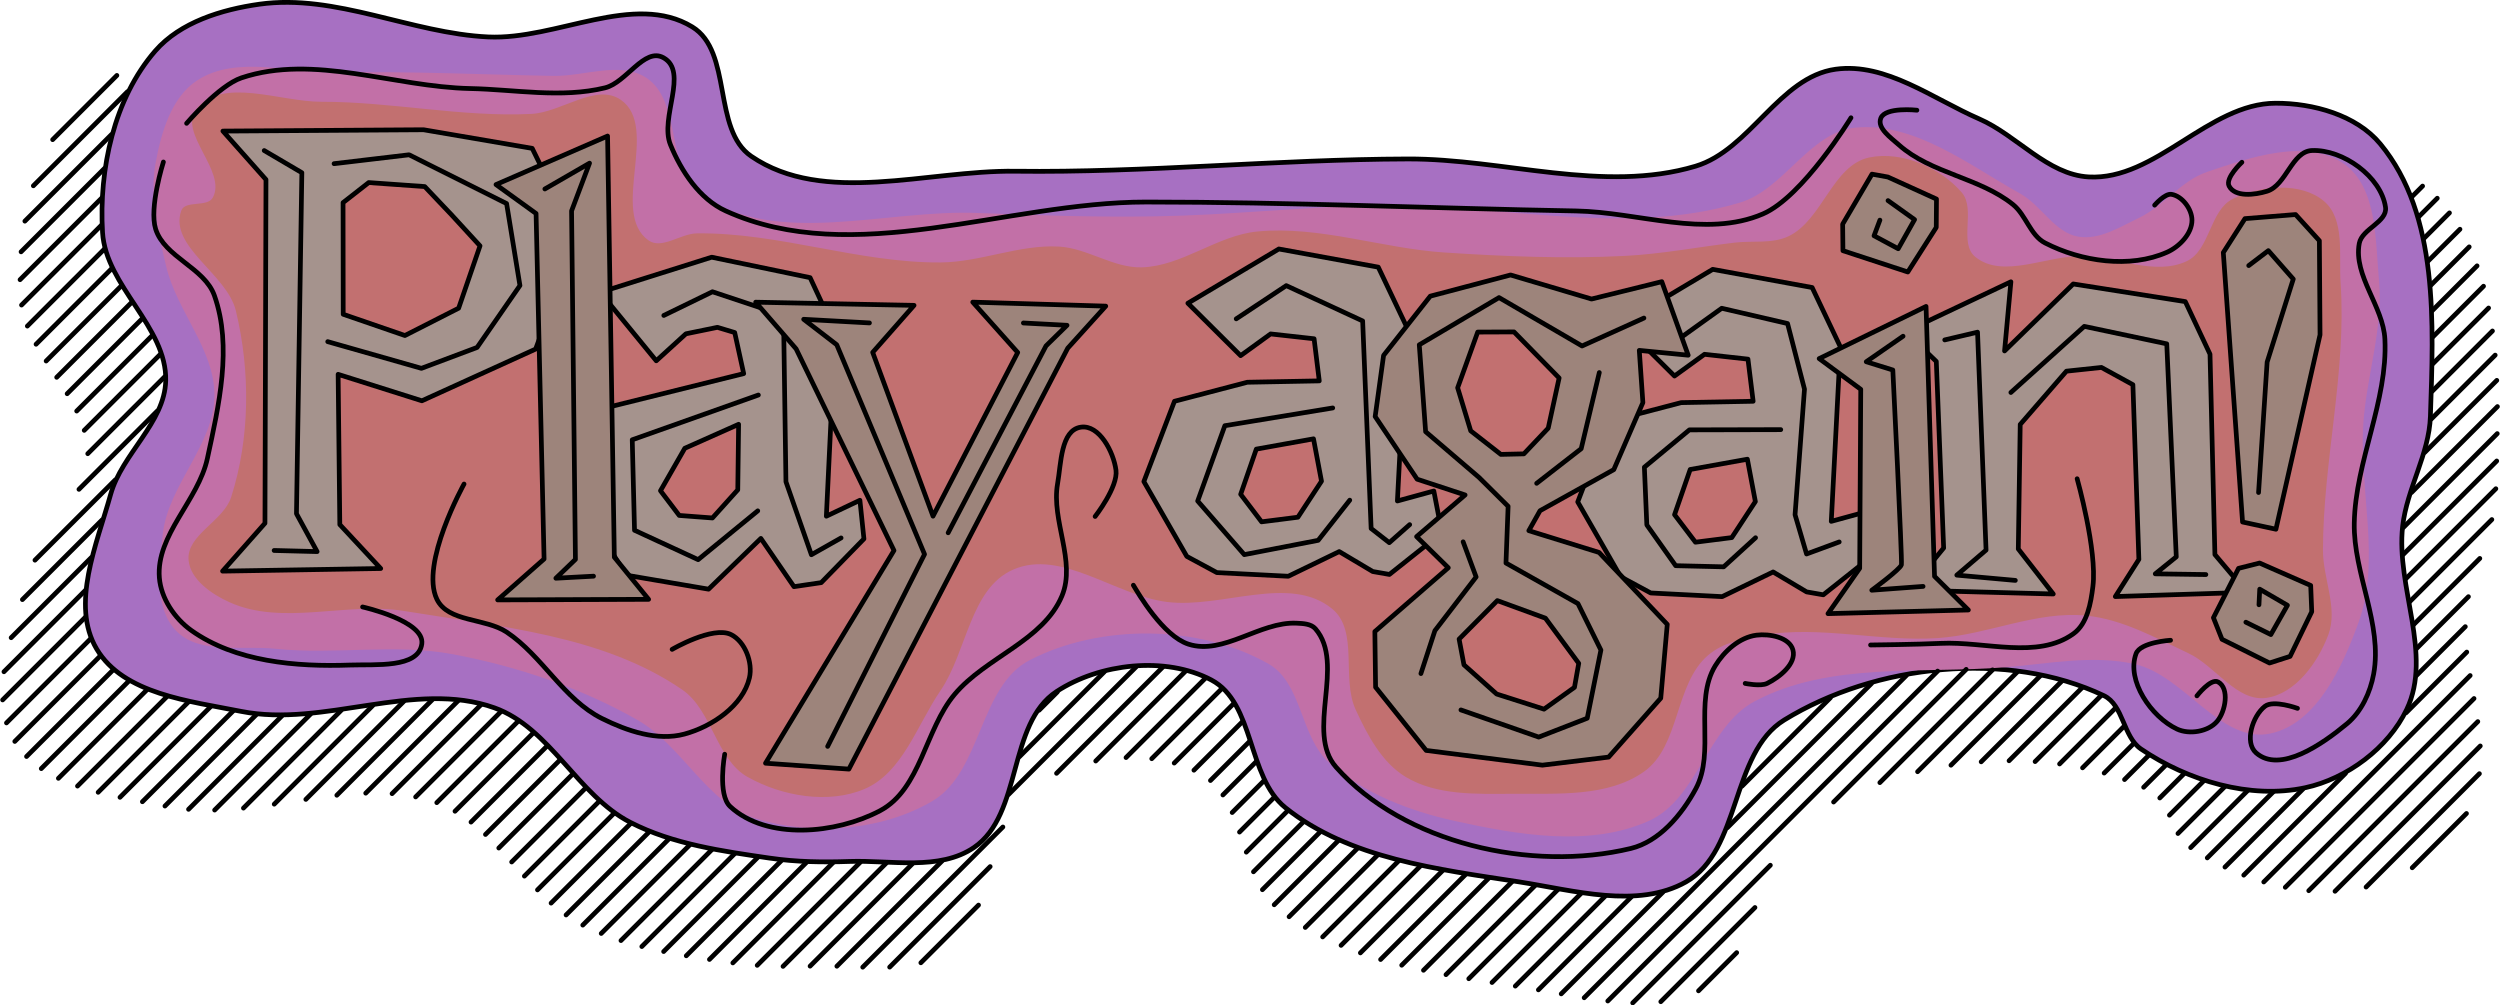 <?xml version="1.0" encoding="UTF-8" standalone="no"?>
<!-- Created with Inkscape (http://www.inkscape.org/) -->

<svg
   width="263.323mm"
   height="105.895mm"
   viewBox="0 0 263.323 105.895"
   version="1.1"
   id="svg5"
   inkscape:version="1.2.2 (b0a8486541, 2022-12-01)"
   sodipodi:docname="play_again.svg"
   xmlns:inkscape="http://www.inkscape.org/namespaces/inkscape"
   xmlns:sodipodi="http://sodipodi.sourceforge.net/DTD/sodipodi-0.dtd"
   xmlns="http://www.w3.org/2000/svg"
   xmlns:svg="http://www.w3.org/2000/svg">
  <sodipodi:namedview
     id="namedview7"
     pagecolor="#4d4d4d"
     bordercolor="#666666"
     borderopacity="1.0"
     inkscape:pageshadow="2"
     inkscape:pageopacity="0"
     inkscape:pagecheckerboard="false"
     inkscape:document-units="mm"
     showgrid="false"
     inkscape:zoom="0.56569165"
     inkscape:cx="653.1827"
     inkscape:cy="12.374233"
     inkscape:window-width="1916"
     inkscape:window-height="1037"
     inkscape:window-x="0"
     inkscape:window-y="0"
     inkscape:window-maximized="1"
     inkscape:current-layer="g7440"
     inkscape:showpageshadow="2"
     inkscape:deskcolor="#4d4d4d"
     showguides="true" />
  <defs
     id="defs2" />
  <g
     inkscape:label="Layer 1"
     inkscape:groupmode="layer"
     id="layer1"
     transform="translate(86.006,-102.021)">
    <g
       id="g6162"
       transform="matrix(2.689,0,0,2.713,65.838,-42.947)"
       style="stroke-width:0.37">
      <g
         id="g7440">
        <path
           style="fill:#a770c2;fill-opacity:1;stroke:#000000;stroke-width:0.185;stroke-linecap:round;stroke-linejoin:round;stroke-dasharray:none;stroke-opacity:1"
           d="m -26.3,86.753 c -1.866,-0.272 -3.804,-0.536 -5.481,-1.392 -2.062,-1.053 -3.137,-3.672 -5.322,-4.446 -3.114,-1.103 -6.677,0.778 -9.921,0.138 -2.014,-0.398 -4.607,-0.67 -5.657,-2.42 -1.036,-1.727 0.004,-4.067 0.546,-6.004 0.441,-1.576 2.118,-2.78 2.158,-4.415 0.051,-2.085 -2.349,-3.675 -2.475,-5.757 -0.148,-2.442 0.446,-5.202 2.066,-7.047 0.979,-1.115 2.605,-1.607 4.081,-1.813 2.988,-0.416 5.947,1.133 8.962,1.272 2.664,0.123 5.712,-1.765 7.99,-0.391 1.586,0.957 0.779,3.984 2.311,5.023 2.848,1.93 6.883,0.538 10.333,0.581 5.13,0.065 10.253,-0.461 15.384,-0.476 3.758,-0.011 7.668,1.347 11.269,0.282 2.133,-0.631 3.287,-3.467 5.493,-3.766 1.964,-0.266 3.802,1.145 5.62,1.929 1.483,0.64 2.673,2.163 4.288,2.253 2.62,0.145 4.699,-2.855 7.322,-2.862 1.466,-0.004 3.165,0.458 4.1,1.578 2.306,2.762 2.082,6.995 1.964,10.579 -0.048,1.466 -0.921,2.809 -1.087,4.266 -0.269,2.357 1.19,4.975 0.158,7.115 -0.722,1.496 -2.339,2.687 -3.974,3.037 -2.154,0.461 -4.612,-0.275 -6.434,-1.503 -0.701,-0.473 -0.686,-1.709 -1.451,-2.07 -3.78,-1.782 -8.954,-1.228 -12.521,0.943 -2.107,1.282 -1.693,5.084 -3.848,6.286 -1.902,1.061 -4.392,0.33 -6.549,-0.002 -3.16,-0.486 -6.65,-0.895 -9.144,-2.879 -1.503,-1.196 -1.197,-4.067 -2.903,-4.959 -1.792,-0.936 -4.364,-0.65 -6.059,0.449 -1.929,1.25 -1.332,4.772 -3.238,6.057 -1.355,0.914 -3.249,0.484 -4.887,0.541 -1.033,0.036 -2.075,0.022 -3.097,-0.128 z"
           id="path7030"
           sodipodi:nodetypes="aaaaaaaaaaaaaaaaaaaaaaaaaaaaaaaaaaaa" />
        <path
           style="fill:#c270a7;fill-opacity:1;stroke:none;stroke-width:0.185;stroke-linecap:round;stroke-linejoin:round;stroke-dasharray:none;stroke-opacity:1"
           d="m -26.853,85.22 c -1.926,-0.584 -2.894,-2.843 -4.644,-3.832 -2.222,-1.256 -4.716,-2.083 -7.229,-2.553 -2.278,-0.426 -4.646,0.029 -6.951,-0.213 -1.314,-0.138 -2.986,0.241 -3.899,-0.705 -0.881,-0.914 -0.655,-2.502 -0.514,-3.758 0.214,-1.904 2.025,-3.472 2.022,-5.388 -0.003,-1.776 -1.478,-3.259 -1.889,-4.987 -0.31,-1.307 -0.661,-2.685 -0.419,-4.006 0.216,-1.179 0.611,-2.557 1.62,-3.215 1.553,-1.013 3.709,-0.274 5.567,-0.311 2.798,-0.057 5.597,0.079 8.396,0.129 1.213,0.022 2.623,-0.583 3.639,0.073 1.418,0.916 0.748,3.616 2.145,4.562 2.991,2.025 7.226,0.539 10.845,0.688 2.321,0.095 4.644,0.168 6.967,0.13 2.777,-0.045 5.544,-0.343 8.32,-0.424 4.854,-0.142 9.917,1.276 14.568,-0.111 1.717,-0.512 2.725,-2.733 4.51,-2.908 2.311,-0.226 4.44,1.442 6.467,2.563 0.823,0.455 1.343,1.512 2.272,1.669 0.818,0.138 1.629,-0.374 2.377,-0.73 0.967,-0.46 1.652,-1.444 2.668,-1.784 1.697,-0.568 3.897,-1.326 5.364,-0.308 1.301,0.903 1.223,2.957 1.368,4.525 0.171,1.858 -0.489,3.703 -0.614,5.564 -0.172,2.565 0.695,5.292 -0.187,7.71 -0.629,1.724 -1.638,3.922 -3.445,4.311 -1.944,0.419 -3.375,-2.254 -5.315,-2.692 -1.65,-0.373 -3.389,-0.012 -5.076,0.122 -3.298,0.262 -6.918,-0.219 -9.834,1.33 -1.829,0.972 -2.225,3.782 -4.116,4.629 -2.314,1.037 -5.138,0.549 -7.617,0.008 -1.767,-0.386 -3.573,-1.072 -4.923,-2.265 -1.126,-0.996 -1.052,-3.087 -2.362,-3.829 -2.709,-1.535 -6.585,-1.568 -9.359,-0.153 -1.987,1.013 -1.883,4.343 -3.807,5.469 -1.995,1.168 -4.7,1.361 -6.915,0.689 z"
           id="path6524"
           sodipodi:nodetypes="aaaaaaaaaaaaaaaaaaaaaaaaaaaaaaaaaaaaaa" />
        <path
           style="fill:#c27070;fill-opacity:1;stroke:none;stroke-width:0.185;stroke-linecap:round;stroke-linejoin:round;stroke-dasharray:none;stroke-opacity:1"
           d="m -27.18,83.604 c -1.242,-0.695 -1.391,-2.594 -2.567,-3.394 -3.11,-2.117 -7.168,-2.448 -10.89,-3.054 -2.254,-0.367 -4.763,0.593 -6.844,-0.341 -0.698,-0.313 -1.533,-0.878 -1.601,-1.634 -0.087,-0.98 1.365,-1.509 1.668,-2.446 0.742,-2.298 0.756,-4.891 0.184,-7.236 -0.35,-1.434 -2.633,-2.493 -2.139,-3.884 0.148,-0.417 1.024,-0.12 1.237,-0.51 0.557,-1.022 -1.37,-2.507 -0.65,-3.423 1.007,-1.281 3.268,-0.293 4.906,-0.296 2.744,-0.004 5.478,0.603 8.22,0.471 1.183,-0.057 2.54,-1.217 3.51,-0.543 1.531,1.063 -0.445,4.382 1.08,5.453 0.52,0.365 1.256,-0.264 1.893,-0.272 3.205,-0.04 6.343,1.152 9.548,1.129 1.561,-0.011 3.082,-0.703 4.64,-0.616 1.111,0.062 2.126,0.836 3.239,0.806 1.581,-0.043 2.958,-1.244 4.533,-1.392 2.447,-0.229 4.875,0.657 7.328,0.816 2.352,0.153 4.716,0.251 7.069,0.132 1.439,-0.073 2.86,-0.345 4.29,-0.515 0.705,-0.084 1.474,0.055 2.115,-0.248 1.33,-0.629 1.722,-2.762 3.165,-3.059 1.265,-0.261 2.784,0.391 3.624,1.365 0.558,0.647 -0.139,1.964 0.53,2.498 1.084,0.866 2.785,-0.059 4.177,-0.032 1.37,0.027 2.869,0.776 4.106,0.193 0.913,-0.43 0.894,-1.976 1.802,-2.416 1.068,-0.518 2.654,-0.672 3.565,0.085 0.838,0.695 0.582,2.104 0.656,3.184 0.237,3.459 -0.688,6.911 -0.691,10.377 -9.49e-4,1.092 0.596,2.246 0.212,3.27 -0.404,1.076 -1.287,2.301 -2.435,2.458 -1.16,0.158 -1.986,-1.241 -3.046,-1.733 -1.284,-0.595 -2.58,-1.317 -3.99,-1.46 -1.957,-0.199 -3.873,0.743 -5.836,0.871 -2.276,0.149 -4.592,-0.494 -6.841,-0.117 -0.754,0.126 -1.573,0.29 -2.152,0.785 -1.313,1.119 -1.091,3.518 -2.502,4.513 -1.413,0.996 -3.394,0.852 -5.128,0.863 -1.423,0.009 -3,0.073 -4.217,-0.657 -0.934,-0.56 -1.495,-1.624 -1.954,-2.606 -0.567,-1.214 0.125,-3.056 -0.914,-3.911 -1.663,-1.368 -4.333,-0.006 -6.477,-0.273 -2.036,-0.254 -4.142,-2.07 -6.023,-1.257 -1.691,0.73 -1.811,3.191 -2.851,4.701 -0.913,1.325 -1.478,3.178 -2.965,3.813 -1.41,0.602 -3.244,0.289 -4.581,-0.459 z"
           id="path6522"
           sodipodi:nodetypes="aaaaaaaaaaaaaaaaaaaaaaaaaaaaaaaaaaaaaaaaaaaaaaaaa" />
        <g
           id="g6429">
          <path
             style="fill:#a5938d;fill-opacity:1;stroke:#000000;stroke-width:0.185;stroke-linecap:round;stroke-linejoin:round;stroke-dasharray:none;stroke-opacity:1"
             d="m 18.316,76.344 1.349,-1.634 -0.288,-7.243 -1.207,-1.157 4.129,-1.935 -0.248,2.684 2.69,-2.6 4.39,0.685 0.967,2.04 0.192,7.781 1.25,1.467 -5.151,0.163 0.923,-1.443 -0.234,-6.782 -1.232,-0.67 -1.372,0.145 -1.81,2.068 -0.075,4.835 1.37,1.747 z"
             id="path3314"
             sodipodi:nodetypes="cccccccccccccccccccc" />
          <path
             style="fill:none;fill-opacity:1;stroke:#000000;stroke-width:0.185;stroke-linecap:round;stroke-linejoin:round;stroke-dasharray:none;stroke-opacity:1"
             d="m 22.473,75.968 -2.293,-0.205 1.146,-0.972 -0.334,-8.46 -1.284,0.3"
             id="path6418" />
          <path
             style="fill:none;fill-opacity:1;stroke:#000000;stroke-width:0.185;stroke-linecap:round;stroke-linejoin:round;stroke-dasharray:none;stroke-opacity:1"
             d="m 22.298,68.672 2.875,-2.566 3.231,0.678 0.373,8.269 -0.823,0.66 1.982,0.028"
             id="path6420" />
        </g>
        <g
           id="g6348">
          <path
             id="path3264"
             style="fill:#a5938d;fill-opacity:1;stroke:#000000;stroke-width:0.185;stroke-linecap:round;stroke-linejoin:round;stroke-dasharray:none;stroke-opacity:1"
             d="m 10.619,63.892 -3.563,2.106 2.066,2.035 1.175,-0.843 1.703,0.188 0.203,1.635 -2.819,0.053 -2.853,0.739 -1.199,3.116 1.683,2.906 1.177,0.629 2.797,0.142 1.996,-0.958 1.312,0.774 0.654,0.113 2.055,-1.618 -0.316,-1.621 -1.427,0.387 0.356,-6.774 -1.105,-2.304 z m 1.358,7.371 0.313,1.645 -0.924,1.398 -1.423,0.179 -0.819,-1.068 0.613,-1.755 z" />
          <path
             style="fill:none;fill-opacity:1;stroke:#000000;stroke-width:0.185;stroke-linecap:round;stroke-linejoin:round;stroke-dasharray:none;stroke-opacity:1"
             d="m 9.103,66.731 1.869,-1.328 2.579,0.593 0.663,2.547 -0.37,4.875 0.451,1.524 1.279,-0.467"
             id="path6326" />
          <path
             style="fill:none;fill-opacity:1;stroke:#000000;stroke-width:0.185;stroke-linecap:round;stroke-linejoin:round;stroke-dasharray:none;stroke-opacity:1"
             d="m 12.297,74.312 -1.248,1.129 -1.881,-0.044 -1.13,-1.582 -0.096,-2.242 1.764,-1.449 3.578,-0.009"
             id="path6328" />
        </g>
        <g
           id="g6305">
          <path
             id="path3244"
             style="fill:#a5938d;fill-opacity:1;stroke:#000000;stroke-width:0.185;stroke-linecap:round;stroke-linejoin:round;stroke-dasharray:none;stroke-opacity:1"
             d="m -28.592,63.42 -4.365,1.364 2.194,2.658 1.162,-1.048 1.234,-0.251 0.677,0.202 0.352,1.594 -5.482,1.348 -1.065,3.386 1.946,3.091 3.225,0.544 2.049,-1.97 1.296,1.872 1.068,-0.156 1.673,-1.699 -0.158,-1.498 -1.314,0.618 0.348,-7.163 -0.984,-2.098 z m 1.055,6.488 -0.033,2.544 -0.992,1.092 -1.301,-0.098 -0.734,-0.959 0.952,-1.649 z" />
          <path
             style="fill:none;fill-opacity:1;stroke:#000000;stroke-width:0.185;stroke-linecap:round;stroke-linejoin:round;stroke-dasharray:none;stroke-opacity:1"
             d="m -30.467,65.681 1.905,-0.919 2.784,0.917 0.095,6.458 0.997,2.834 1.163,-0.652"
             id="path6298" />
          <path
             style="fill:none;fill-opacity:1;stroke:#000000;stroke-width:0.185;stroke-linecap:round;stroke-linejoin:round;stroke-dasharray:none;stroke-opacity:1"
             d="m -26.787,73.268 -2.335,1.894 -2.492,-1.14 -0.089,-3.513 4.94,-1.738"
             id="path6300" />
        </g>
        <g
           id="g6292">
          <path
             id="path592"
             style="fill:#a5938d;fill-opacity:1;stroke:#000000;stroke-width:0.185;stroke-linecap:round;stroke-linejoin:round;stroke-dasharray:none;stroke-opacity:1"
             d="m -39.878,58.472 -7.859,0.052 1.687,1.883 -0.04,13.342 -1.66,1.859 6.194,-0.102 -1.602,-1.705 -0.066,-5.833 3.281,1.027 4.455,-2.008 1.594,-4.294 -1.727,-3.498 z m -2.148,2.051 2.194,0.155 1.044,1.09 1.122,1.212 -0.838,2.42 -2.104,1.061 -2.417,-0.825 -0.006,-4.335 z"
             sodipodi:nodetypes="cccccccccccccccccccccc" />
          <path
             style="fill:none;fill-opacity:1;stroke:#000000;stroke-width:0.185;stroke-linecap:round;stroke-linejoin:round;stroke-dasharray:none;stroke-opacity:1"
             d="m -45.731,74.806 1.684,0.043 -0.809,-1.47 0.211,-13.24 -1.474,-0.859"
             id="path6283" />
          <path
             style="fill:none;fill-opacity:1;stroke:#000000;stroke-width:0.185;stroke-linecap:round;stroke-linejoin:round;stroke-dasharray:none;stroke-opacity:1"
             d="m -43.383,59.789 2.939,-0.345 3.819,1.894 0.523,3.182 -1.678,2.403 -2.181,0.812 -3.67,-1.036"
             id="path6285" />
        </g>
        <g
           id="g6296">
          <path
             style="fill:#9d847b;fill-opacity:1;stroke:#000000;stroke-width:0.185;stroke-linecap:round;stroke-linejoin:round;stroke-dasharray:none;stroke-opacity:1"
             d="m -36.975,76.725 1.818,-1.588 -0.314,-13.413 -1.569,-1.123 4.37,-1.884 0.265,16.351 1.343,1.635 z"
             id="path3242" />
          <path
             style="fill:none;fill-opacity:1;stroke:#000000;stroke-width:0.185;stroke-linecap:round;stroke-linejoin:round;stroke-dasharray:none;stroke-opacity:1"
             d="m -35.126,60.771 1.75,-1.002 -0.704,1.853 0.151,13.531 -0.766,0.73 1.475,-0.079"
             id="path6287" />
        </g>
        <g
           id="g6314">
          <path
             style="fill:#9d847b;fill-opacity:1;stroke:#000000;stroke-width:0.185;stroke-linecap:round;stroke-linejoin:round;stroke-dasharray:none;stroke-opacity:1"
             d="m -25.284,66.98 -1.585,-1.813 6.204,0.123 -1.62,1.825 2.363,6.359 3.318,-6.355 -1.761,-1.954 5.209,0.155 -1.489,1.632 -8.572,16.342 -3.266,-0.229 5.032,-8.258 z"
             id="path3249" />
          <path
             style="fill:none;fill-opacity:1;stroke:#000000;stroke-width:0.185;stroke-linecap:round;stroke-linejoin:round;stroke-dasharray:none;stroke-opacity:1"
             d="m -22.412,65.972 -2.576,-0.141 1.295,0.988 3.439,8.134 -3.795,7.459"
             id="path6307" />
          <path
             style="fill:none;fill-opacity:1;stroke:#000000;stroke-width:0.185;stroke-linecap:round;stroke-linejoin:round;stroke-dasharray:none;stroke-opacity:1"
             d="m -19.329,74.119 3.833,-7.256 0.823,-0.799 -1.709,-0.09"
             id="path6309" />
        </g>
        <g
           id="g6337">
          <path
             id="path3251"
             style="fill:#a5938d;fill-opacity:1;stroke:#000000;stroke-width:0.185;stroke-linecap:round;stroke-linejoin:round;stroke-dasharray:none;stroke-opacity:1"
             d="m -6.376,63.101 -3.563,2.106 2.066,2.035 1.175,-0.843 1.703,0.188 0.203,1.635 -2.819,0.053 -2.853,0.739 -1.199,3.116 1.683,2.906 1.177,0.629 2.797,0.142 1.996,-0.958 1.312,0.774 0.654,0.113 2.055,-1.618 -0.316,-1.621 -1.427,0.387 0.356,-6.774 -1.105,-2.304 z m 1.358,7.371 0.313,1.645 -0.924,1.398 -1.423,0.179 -0.819,-1.068 0.613,-1.755 z" />
          <path
             style="fill:none;fill-opacity:1;stroke:#000000;stroke-width:0.185;stroke-linecap:round;stroke-linejoin:round;stroke-dasharray:none;stroke-opacity:1"
             d="m -8.045,65.813 1.96,-1.289 2.992,1.371 0.332,8.057 0.711,0.551 0.799,-0.7"
             id="path6316" />
          <path
             style="fill:none;fill-opacity:1;stroke:#000000;stroke-width:0.185;stroke-linecap:round;stroke-linejoin:round;stroke-dasharray:none;stroke-opacity:1"
             d="m -4.265,69.273 -4.226,0.689 -1.064,2.924 1.825,2.081 2.895,-0.555 1.237,-1.559"
             id="path6318" />
        </g>
        <g
           id="g6343">
          <path
             id="path3256"
             style="fill:#9d847b;fill-opacity:1;stroke:#000000;stroke-width:0.185;stroke-linecap:round;stroke-linejoin:round;stroke-dasharray:none;stroke-opacity:1"
             d="m 2.7,64.11 -3.145,0.823 -1.828,2.3 -0.33,2.373 1.644,2.432 1.879,0.613 -1.9,1.617 1.242,1.209 -2.877,2.477 0.029,2.161 1.981,2.454 4.552,0.572 2.596,-0.313 2.041,-2.287 0.255,-2.866 -2.672,-2.792 -2.751,-0.846 0.438,-0.774 2.891,-1.596 1.139,-2.601 -0.141,-2.028 1.916,0.187 -1.034,-2.855 -2.752,0.674 z m 0.136,2.211 1.767,1.789 -0.428,1.948 -0.953,0.997 -0.902,0.021 -1.18,-0.914 L 0.628,68.49 1.414,66.327 Z m -0.654,10.431 1.885,0.684 1.304,1.752 -0.167,0.932 -1.193,0.847 -1.856,-0.588 -1.28,-1.133 -0.19,-0.999 z" />
          <path
             style="fill:none;fill-opacity:1;stroke:#000000;stroke-width:0.185;stroke-linecap:round;stroke-linejoin:round;stroke-dasharray:none;stroke-opacity:1"
             d="m 7.924,65.783 -2.423,1.084 -3.252,-1.879 -3.124,1.833 0.249,3.374 2.09,1.774 1.141,1.122 -0.084,2.203 2.82,1.575 0.899,1.804 -0.536,2.646 -1.901,0.732 -3.046,-1.054"
             id="path6320" />
          <path
             style="fill:none;fill-opacity:1;stroke:#000000;stroke-width:0.185;stroke-linecap:round;stroke-linejoin:round;stroke-dasharray:none;stroke-opacity:1"
             d="M -0.811,79.585 -0.263,77.92 1.352,75.834 0.843,74.47"
             id="path6322" />
          <path
             style="fill:none;fill-opacity:1;stroke:#000000;stroke-width:0.185;stroke-linecap:round;stroke-linejoin:round;stroke-dasharray:none;stroke-opacity:1"
             d="M 3.723,72.199 5.467,70.855 6.177,67.899"
             id="path6324" />
        </g>
        <g
           id="g6353">
          <path
             id="path3312"
             style="fill:#9d847b;fill-opacity:1;stroke:#000000;stroke-width:0.185;stroke-linecap:round;stroke-linejoin:round;stroke-dasharray:none;stroke-opacity:1"
             d="m 16.857,60.196 -1.148,1.94 0.011,1.031 2.541,0.827 1.114,-1.731 0.009,-1.1 -1.904,-0.856 z m 2.118,5.136 -4.186,2.025 1.629,1.192 -0.042,6.949 -1.242,1.76 5.499,-0.142 -1.325,-1.306 z" />
          <path
             style="fill:none;fill-opacity:1;stroke:#000000;stroke-width:0.185;stroke-linecap:round;stroke-linejoin:round;stroke-dasharray:none;stroke-opacity:1"
             d="m 18.859,76.201 -2.009,0.148 c 0,0 1.126,-0.82 1.161,-0.989 0.035,-0.169 -0.337,-7.56 -0.337,-7.56 l -1.041,-0.321 1.442,-0.991"
             id="path6330" />
          <path
             style="fill:none;fill-opacity:1;stroke:#000000;stroke-width:0.185;stroke-linecap:round;stroke-linejoin:round;stroke-dasharray:none;stroke-opacity:1"
             d="m 17.486,61.223 1.04,0.737 -0.641,1.131 -0.947,-0.503 0.23,-0.607"
             id="path6332" />
        </g>
        <g
           id="g6434">
          <path
             id="path3319"
             style="fill:#9d847b;fill-opacity:1;stroke:#000000;stroke-width:0.185;stroke-linecap:round;stroke-linejoin:round;stroke-dasharray:none;stroke-opacity:1"
             d="m 33.45,61.764 -1.983,0.159 -0.848,1.316 0.754,10.462 1.307,0.28 1.728,-7.548 -0.026,-3.654 z m -1.41,13.53 -0.825,0.207 -0.983,1.915 0.336,0.839 1.861,0.92 0.806,-0.257 0.848,-1.733 -0.041,-1.02 z" />
          <path
             style="fill:none;fill-opacity:1;stroke:#000000;stroke-width:0.185;stroke-linecap:round;stroke-linejoin:round;stroke-dasharray:none;stroke-opacity:1"
             d="m 31.615,63.745 0.768,-0.579 0.977,1.103 -1.024,3.222 -0.336,5.065"
             id="path6422" />
          <path
             style="fill:none;fill-opacity:1;stroke:#000000;stroke-width:0.185;stroke-linecap:round;stroke-linejoin:round;stroke-dasharray:none;stroke-opacity:1"
             d="m 31.503,77.591 0.979,0.48 0.649,-1.137 -1.085,-0.625 -0.03,0.605"
             id="path6424" />
        </g>
        <path
           style="fill:none;stroke:#000000;stroke-width:0.185;stroke-linecap:round;stroke-linejoin:round;stroke-dasharray:none"
           d="m -51.891,56.363 -2.515,2.493 m -0.756,1.792 3.683,-3.651 m -0.625,1.662 -3.39,3.361 m -0.149,1.191 3.265,-3.237 m -0.109,1.151 -3.196,3.168 m 0.058,0.985 3.13,-3.102 m 0.12,0.923 -3.022,2.995 m 0.341,0.705 2.97,-2.944 m 0.373,0.673 -2.948,2.922 m 0.413,0.633 2.945,-2.919 m 0.411,0.636 -2.946,2.92 m 0.373,0.673 2.963,-2.937 m 0.318,0.727 -2.985,2.959 m 0.138,0.906 3.011,-2.985 m -0.288,1.328 -3.068,3.041 m -1.723,2.75 3.14,-3.112 m -0.511,1.549 -3.121,3.094 m -0.441,1.479 3.14,-3.113 m -0.237,1.278 -3.185,3.157 m -0.052,1.094 3.24,-3.212 m 0.209,0.835 -3.298,3.269 m 0.326,0.719 3.347,-3.318 m 0.508,0.539 -3.395,3.365 m 0.577,0.47 3.436,-3.406 m 0.709,0.34 -3.474,3.443 m 0.748,0.301 3.512,-3.482 m 0.835,0.215 -3.538,3.508 m 0.855,0.195 3.554,-3.523 m 0.883,0.167 -3.559,3.528 m 0.883,0.167 3.578,-3.547 m 1.011,0.041 -3.664,3.633 m 1.022,0.029 3.756,-3.724 m 1.202,-0.149 -3.83,3.797 m 1.206,-0.153 3.86,-3.827 m 1.21,-0.157 -3.832,3.799 m 1.214,-0.161 3.744,-3.712 m 1.004,0.047 -3.616,3.584 m 1.032,0.019 3.482,-3.452 m 0.783,0.266 -3.342,3.313 m 0.828,0.222 3.188,-3.161 m 0.592,0.455 -3.066,3.04 m 0.627,0.421 2.979,-2.953 m 0.506,0.541 -2.918,2.893 m 0.521,0.526 2.897,-2.872 m 0.509,0.538 -2.901,2.876 m 0.498,0.549 2.932,-2.906 m 0.58,0.467 -2.999,2.973 m 0.533,0.514 3.117,-3.09 m 0.726,0.323 -3.256,3.227 m 0.654,0.394 3.378,-3.349 m 0.822,0.227 -3.477,3.446 m 0.773,0.276 3.564,-3.533 m 0.891,0.159 -3.638,3.606 m 0.855,0.194 3.695,-3.663 m 0.928,0.123 -3.737,3.705 m 0.908,0.142 3.805,-3.772 m 1.037,0.014 -3.926,3.892 m 0.955,0.095 4.037,-4.002 m 7.717,-6.608 -0.71,0.704 m -10.033,9.946 4.048,-4.013 m 8.539,-7.423 -3.322,3.293 m -8.205,8.134 4.016,-3.981 m 8.762,-7.644 -5.002,4.959 m -6.727,6.669 4.121,-4.086 m 8.648,-7.53 -4.164,4.127 m -7.592,7.526 5.49,-5.442 m 7.159,-6.054 -3.522,3.492 m -8.072,8.002 3.937,-3.903 m 8.432,-7.316 -3.11,3.083 m -8.037,7.967 2.259,-2.239 m 9.527,-8.402 -2.742,2.718 m 0.88,0.17 2.329,-2.309 m 0.343,0.702 -1.9,1.884 m 0.648,0.4 1.528,-1.514 m 0.264,0.781 -1.305,1.294 m 0.364,0.682 1.248,-1.237 m 0.399,0.647 -1.36,1.349 m 0.266,0.779 1.626,-1.612 m 0.617,0.43 -1.962,1.945 m 0.35,0.695 2.273,-2.253 m 0.706,0.343 -2.517,2.495 m 0.583,0.465 2.685,-2.661 m 0.786,0.264 -2.837,2.813 m 0.681,0.367 2.978,-2.952 m 0.852,0.198 -3.109,3.082 m 0.757,0.292 3.231,-3.203 m 0.893,0.157 -3.332,3.303 m 0.827,0.222 3.41,-3.38 m 0.912,0.138 -3.469,3.438 m 0.881,0.17 3.488,-3.457 m 0.895,0.155 -3.49,3.46 M 1.974,91.579 5.463,88.121 M 6.404,88.231 2.886,91.719 m 8.885,-7.765 3.458,-3.428 M 7.432,88.255 3.791,91.864 m 7.403,-6.296 5.643,-5.594 m -8.173,8.102 -3.979,3.944 M 5.584,92.171 18.205,79.66 M 38.425,60.659 38.004,61.076 M 6.509,92.297 19.429,79.49 M 39,61.131 38.27,61.855 m -22.916,22.717 5.194,-5.149 m -7.671,7.604 -5.392,5.345 m 30.996,-29.684 0.997,-0.988 m -17.897,17.742 -4.415,4.377 m -8.58,8.505 3.688,-3.656 M 39.889,62.335 38.639,63.573 M 18.644,83.395 22.544,79.529 m -10.986,10.891 -1.495,1.482 m 28.684,-27.392 1.504,-1.491 m -16.803,16.657 -3.497,3.467 m 18.859,-17.653 1.749,-1.734 m -16.264,16.122 -3.16,3.133 M 38.831,66.511 40.812,64.547 m -15.722,15.585 -2.863,2.838 m 16.599,-15.412 2.184,-2.165 m -15.177,15.045 -2.586,2.564 M 38.802,68.625 41.162,66.285 M 26.394,80.925 24.206,83.094 m 14.557,-13.388 2.506,-2.484 m -14.531,14.404 -1.632,1.618 M 38.512,70.998 41.332,68.202 M 27.113,82.297 25.952,83.448 M 37.995,72.553 41.357,69.22 M 27.703,82.755 26.75,83.7 M 37.68,73.907 41.35,70.269 m -12.977,12.864 -0.874,0.866 m 10.169,-9.038 3.661,-3.629 m -12.241,12.134 -0.957,0.949 m 9.645,-8.518 3.519,-3.488 m -11.442,11.342 -1.344,1.332 m 9.414,-8.29 3.215,-3.187 m -10.464,10.373 -1.831,1.815 m 9.23,-8.107 2.594,-2.572 m -9.099,9.019 -2.227,2.208 m 8.847,-7.727 2.033,-2.015 m -7.654,7.587 -2.576,2.554 m 8.199,-7.085 1.909,-1.892 m -6.363,6.308 -3.052,3.026 m 7.095,-5.99 2.377,-2.357 m -4.749,4.708 -3.987,3.952 m 0.784,0.265 8.085,-8.014 m 0.151,0.892 -7.393,7.329 m 0.919,0.131 6.622,-6.564 m 0.097,0.946 -5.69,5.641 m 1.217,-0.164 4.439,-4.401 m -0.507,1.545 -2.125,2.107"
           id="path8111" />
        <path
           style="fill:none;fill-opacity:1;stroke:#000000;stroke-width:0.185;stroke-linecap:round;stroke-linejoin:round;stroke-dasharray:none;stroke-opacity:1"
           d="m -30.141,78.645 c 0,0 1.598,-0.924 2.308,-0.574 0.549,0.271 0.858,1.086 0.72,1.678 -0.253,1.084 -1.462,1.895 -2.546,2.185 -1.057,0.283 -2.248,-0.12 -3.229,-0.604 -1.503,-0.741 -2.336,-2.429 -3.732,-3.353 -0.839,-0.555 -2.298,-0.379 -2.736,-1.279 -0.671,-1.379 1.064,-4.471 1.064,-4.471"
           id="path8581"
           sodipodi:nodetypes="caaaaaac" />
        <path
           style="fill:none;fill-opacity:1;stroke:#000000;stroke-width:0.185;stroke-linecap:round;stroke-linejoin:round;stroke-dasharray:none;stroke-opacity:1"
           d="m -42.266,76.999 c 0,0 2.442,0.538 2.32,1.434 -0.131,0.956 -1.828,0.786 -2.801,0.821 -2.126,0.076 -4.505,-0.124 -6.236,-1.35 -0.651,-0.461 -1.179,-1.245 -1.243,-2.036 -0.136,-1.66 1.526,-3.007 1.881,-4.635 0.449,-2.062 0.985,-4.335 0.275,-6.323 -0.387,-1.083 -1.955,-1.488 -2.302,-2.584 -0.264,-0.833 0.304,-2.602 0.304,-2.602"
           id="path8583"
           sodipodi:nodetypes="caaaaaaac" />
        <path
           style="fill:none;fill-opacity:1;stroke:#000000;stroke-width:0.185;stroke-linecap:round;stroke-linejoin:round;stroke-dasharray:none;stroke-opacity:1"
           d="m -49.159,58.223 c 0,0 1.266,-1.473 2.149,-1.766 2.834,-0.94 5.968,0.354 8.956,0.415 1.762,0.036 3.575,0.388 5.287,-0.028 0.833,-0.203 1.538,-1.582 2.287,-1.168 0.996,0.549 -0.158,2.332 0.273,3.377 0.426,1.034 1.141,2.109 2.167,2.571 4.998,2.253 10.976,-0.345 16.466,-0.346 5.616,-0.001 11.229,0.245 16.844,0.347 2.438,0.044 5.076,1.071 7.316,0.115 1.563,-0.667 3.449,-3.733 3.449,-3.733"
           id="path8640"
           sodipodi:nodetypes="caaaaaaaaac" />
        <path
           style="fill:none;fill-opacity:1;stroke:#000000;stroke-width:0.185;stroke-linecap:round;stroke-linejoin:round;stroke-dasharray:none;stroke-opacity:1"
           d="m 18.617,57.713 c 0,0 -1.234,-0.136 -1.413,0.308 -0.157,0.389 0.396,0.762 0.711,1.041 1.253,1.108 3.158,1.268 4.466,2.313 0.51,0.407 0.677,1.197 1.259,1.493 1.421,0.724 3.32,1.001 4.779,0.357 0.484,-0.214 0.977,-0.722 0.973,-1.247 -0.003,-0.426 -0.379,-0.93 -0.803,-0.999 -0.257,-0.042 -0.659,0.42 -0.659,0.42"
           id="path8642"
           sodipodi:nodetypes="caaaaaaac" />
        <path
           style="fill:none;fill-opacity:1;stroke:#000000;stroke-width:0.185;stroke-linecap:round;stroke-linejoin:round;stroke-dasharray:none;stroke-opacity:1"
           d="m 31.347,59.734 c 0,0 -0.661,0.609 -0.502,0.921 0.226,0.442 1.008,0.35 1.485,0.204 0.758,-0.231 0.972,-1.55 1.764,-1.581 1.211,-0.047 2.706,1.013 2.879,2.202 0.083,0.572 -0.921,0.835 -1.028,1.403 -0.236,1.263 0.942,2.44 1.004,3.724 0.117,2.409 -1.154,4.725 -1.2,7.136 -0.037,1.969 1.119,3.923 0.759,5.86 -0.133,0.717 -0.477,1.461 -1.042,1.927 -0.959,0.791 -2.63,1.952 -3.564,1.132 -0.463,-0.407 -0.14,-1.431 0.349,-1.807 0.336,-0.258 1.274,0.08 1.274,0.08"
           id="path8644"
           sodipodi:nodetypes="caaaaaaaaaaac" />
        <path
           style="fill:none;fill-opacity:1;stroke:#000000;stroke-width:0.185;stroke-linecap:round;stroke-linejoin:round;stroke-dasharray:none;stroke-opacity:1"
           d="m -28.082,82.717 c 0,0 -0.289,1.567 0.214,2.029 1.436,1.319 4.14,1.071 5.871,0.164 1.596,-0.837 1.761,-3.151 2.923,-4.521 1.224,-1.442 3.472,-2.081 4.203,-3.821 0.563,-1.341 -0.428,-2.924 -0.172,-4.354 0.14,-0.779 0.122,-2.079 0.912,-2.195 0.718,-0.105 1.282,0.958 1.376,1.671 0.086,0.651 -0.817,1.796 -0.817,1.796"
           id="path8646"
           sodipodi:nodetypes="caaaaaaac" />
        <path
           style="fill:none;fill-opacity:1;stroke:#000000;stroke-width:0.185;stroke-linecap:round;stroke-linejoin:round;stroke-dasharray:none;stroke-opacity:1"
           d="m -12.074,76.155 c 0.194,0.323 1.157,1.967 2.159,2.289 1.368,0.44 2.798,-0.883 4.234,-0.815 0.256,0.012 0.568,0.024 0.736,0.215 1.199,1.366 -0.401,4.017 0.81,5.373 2.646,2.962 7.662,4.087 11.542,3.159 1.122,-0.268 2.005,-1.314 2.551,-2.322 0.767,-1.418 -0.082,-3.39 0.758,-4.767 0.348,-0.57 0.951,-1.108 1.618,-1.193 0.509,-0.064 1.293,0.083 1.427,0.574 0.144,0.528 -0.516,1.057 -1.011,1.299 -0.257,0.125 -0.859,4.57e-4 -0.859,4.57e-4"
           id="path8648"
           sodipodi:nodetypes="caaaaaaaaaac" />
        <path
           style="fill:none;fill-opacity:1;stroke:#000000;stroke-width:0.185;stroke-linecap:round;stroke-linejoin:round;stroke-dasharray:none;stroke-opacity:1"
           d="m 16.802,78.476 c 0,0 1.835,-0.02 2.751,-0.064 1.736,-0.083 3.793,0.635 5.2,-0.377 0.54,-0.388 0.678,-1.18 0.759,-1.837 0.172,-1.396 -0.618,-4.176 -0.618,-4.176"
           id="path8650"
           sodipodi:nodetypes="caaac" />
        <path
           style="fill:none;fill-opacity:1;stroke:#000000;stroke-width:0.185;stroke-linecap:round;stroke-linejoin:round;stroke-dasharray:none;stroke-opacity:1"
           d="m 28.553,78.292 c 0,0 -1.185,0.072 -1.352,0.522 -0.385,1.042 0.591,2.451 1.603,2.925 0.483,0.226 1.229,0.104 1.574,-0.3 0.332,-0.388 0.489,-1.279 0.04,-1.527 -0.289,-0.16 -0.832,0.539 -0.832,0.539"
           id="path8652"
           sodipodi:nodetypes="caaaac" />
      </g>
    </g>
  </g>
</svg>
